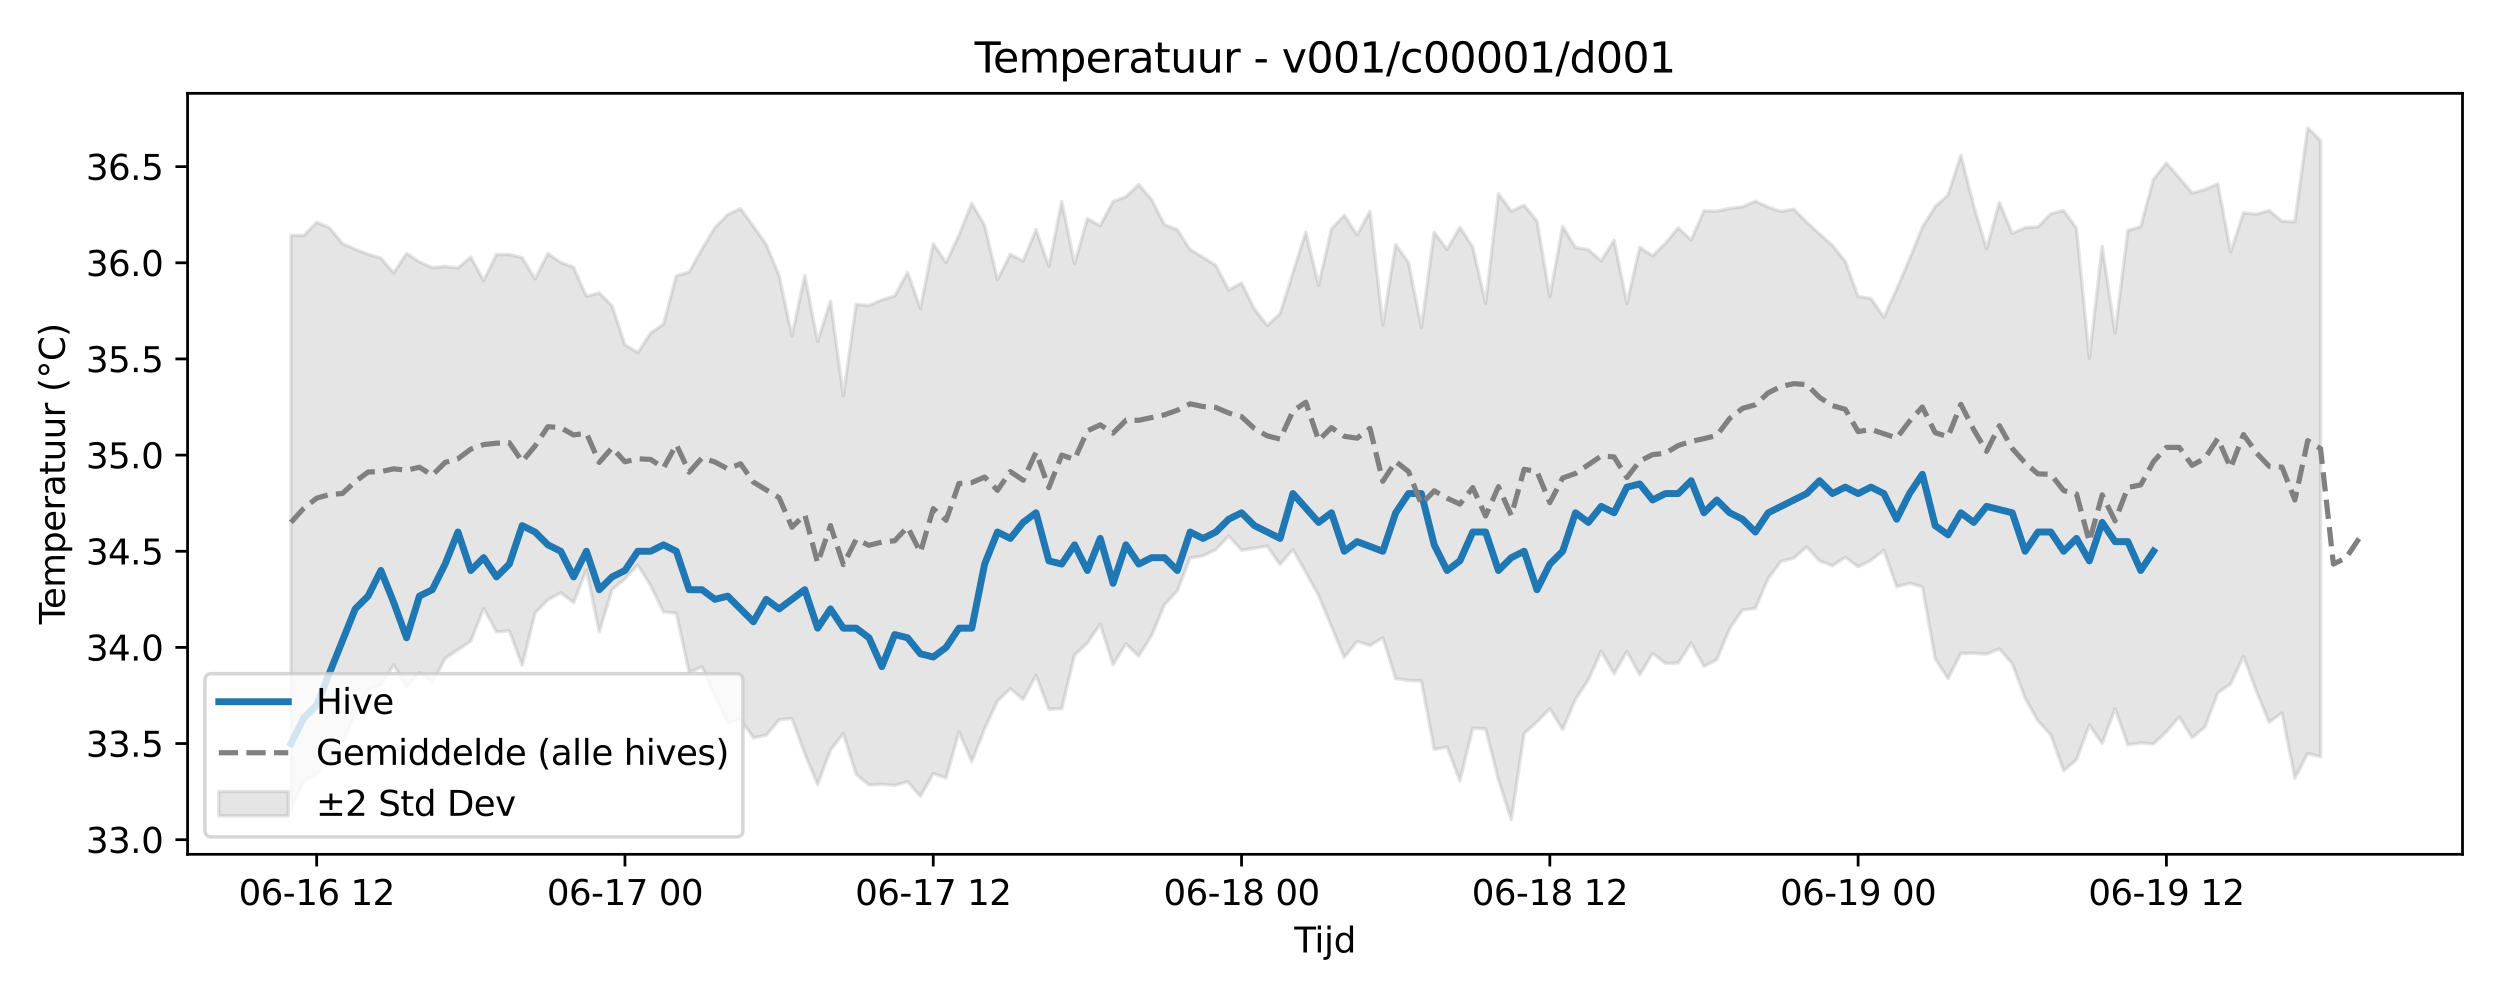 <?xml version="1.0" encoding="utf-8" standalone="no"?>
<!DOCTYPE svg PUBLIC "-//W3C//DTD SVG 1.1//EN"
  "http://www.w3.org/Graphics/SVG/1.1/DTD/svg11.dtd">
<svg xmlns:xlink="http://www.w3.org/1999/xlink" width="720pt" height="288pt" viewBox="0 0 720 288" xmlns="http://www.w3.org/2000/svg" version="1.1">
 <defs>
  <style type="text/css">*{stroke-linejoin: round; stroke-linecap: butt}</style>
 </defs>
 <g id="figure_1">
  <g id="patch_1">
   <path d="M 0 288 
L 720 288 
L 720 0 
L 0 0 
z
" style="fill: #ffffff"/>
  </g>
  <g id="axes_1">
   <g id="patch_2">
    <path d="M 54.02 246.04 
L 709.2 246.04 
L 709.2 26.88 
L 54.02 26.88 
z
" style="fill: #ffffff"/>
   </g>
   <g id="FillBetweenPolyCollection_1">
    <defs>
     <path id="m69d5a08a33" d="M 83.801 -220.253 
L 83.801 -54.843 
L 87.5 -63.089 
L 91.2 -65.127 
L 94.899 -68.749 
L 98.599 -73.818 
L 102.298 -82.367 
L 105.998 -89.333 
L 109.697 -90.703 
L 113.397 -96.529 
L 117.096 -90.115 
L 120.796 -94.305 
L 124.495 -91.35 
L 128.195 -98.365 
L 131.894 -100.912 
L 135.594 -103.341 
L 139.293 -112.745 
L 142.993 -106.037 
L 146.692 -106.287 
L 150.392 -96.397 
L 154.091 -111.436 
L 157.791 -115.258 
L 161.49 -117.287 
L 165.19 -114.432 
L 168.889 -123.848 
L 172.589 -106.006 
L 176.288 -118.181 
L 179.988 -121.309 
L 183.687 -125.265 
L 187.387 -119.325 
L 191.086 -111.795 
L 194.786 -111.37 
L 198.485 -94.351 
L 202.185 -95.966 
L 205.884 -87.49 
L 209.584 -79.737 
L 213.283 -80.916 
L 216.983 -75.494 
L 220.682 -76.255 
L 224.382 -80.694 
L 228.081 -81.055 
L 231.781 -70.922 
L 235.48 -62.058 
L 239.18 -71.967 
L 242.879 -76.741 
L 246.579 -64.975 
L 250.278 -61.909 
L 253.978 -62.12 
L 257.677 -61.809 
L 261.377 -62.88 
L 265.076 -58.668 
L 268.776 -65.203 
L 272.475 -63.936 
L 276.174 -77.23 
L 279.874 -68.615 
L 283.573 -78.129 
L 287.273 -86.121 
L 290.972 -89.64 
L 294.672 -86.583 
L 298.371 -93.529 
L 302.071 -83.742 
L 305.77 -83.892 
L 309.47 -99.334 
L 313.169 -102.824 
L 316.869 -108.249 
L 320.568 -96.534 
L 324.268 -102.583 
L 327.967 -99.045 
L 331.667 -104.962 
L 335.366 -113.825 
L 339.066 -117.857 
L 342.765 -127.292 
L 346.465 -127.912 
L 350.164 -129.705 
L 353.864 -133.658 
L 357.563 -129.52 
L 361.263 -130.113 
L 364.962 -130.709 
L 368.662 -125.39 
L 372.361 -129.743 
L 376.061 -123.183 
L 379.76 -116.496 
L 383.46 -107.577 
L 387.159 -98.669 
L 390.859 -103.289 
L 394.558 -102.078 
L 398.258 -104.349 
L 401.957 -92.536 
L 405.657 -92.048 
L 409.356 -91.903 
L 413.056 -72.164 
L 416.755 -72.888 
L 420.455 -63.114 
L 424.154 -78.278 
L 427.854 -78.11 
L 431.553 -63.406 
L 435.253 -51.922 
L 438.952 -76.773 
L 442.652 -80.057 
L 446.351 -83.907 
L 450.051 -77.866 
L 453.75 -86.6 
L 457.45 -92.224 
L 461.149 -100.453 
L 464.849 -93.974 
L 468.548 -100.346 
L 472.248 -93.653 
L 475.947 -99.821 
L 479.647 -96.951 
L 483.346 -97.033 
L 487.046 -102.853 
L 490.745 -96.085 
L 494.445 -98.029 
L 498.144 -106.973 
L 501.843 -112.327 
L 505.543 -112.809 
L 509.242 -121.373 
L 512.942 -126.325 
L 516.641 -127.264 
L 520.341 -130.488 
L 524.04 -126.456 
L 527.74 -125.023 
L 531.439 -127.515 
L 535.139 -124.79 
L 538.838 -126.591 
L 542.538 -129.516 
L 546.237 -119.009 
L 549.937 -120.001 
L 553.636 -118.995 
L 557.336 -98.272 
L 561.035 -92.583 
L 564.735 -99.815 
L 568.434 -99.847 
L 572.134 -99.625 
L 575.833 -101.098 
L 579.533 -96.895 
L 583.232 -86.945 
L 586.932 -80.381 
L 590.631 -76.359 
L 594.331 -66.052 
L 598.03 -69.187 
L 601.73 -79.197 
L 605.429 -73.851 
L 609.129 -83.912 
L 612.828 -73.507 
L 616.528 -74.005 
L 620.227 -73.757 
L 623.927 -77.234 
L 627.626 -81.506 
L 631.326 -75.542 
L 635.025 -78.627 
L 638.725 -88.416 
L 642.424 -91.018 
L 646.124 -98.974 
L 649.823 -88.923 
L 653.523 -80.019 
L 657.222 -82.668 
L 660.922 -63.879 
L 664.621 -71.014 
L 668.321 -70.012 
L 668.321 -247.545 
L 668.321 -247.545 
L 664.621 -251.158 
L 660.922 -224.14 
L 657.222 -224.274 
L 653.523 -227.384 
L 649.823 -226.326 
L 646.124 -226.705 
L 642.424 -215.462 
L 638.725 -235.048 
L 635.025 -233.392 
L 631.326 -232.415 
L 627.626 -236.789 
L 623.927 -241.061 
L 620.227 -236.415 
L 616.528 -222.717 
L 612.828 -221.632 
L 609.129 -192.107 
L 605.429 -217.069 
L 601.73 -184.823 
L 598.03 -222.261 
L 594.331 -227.374 
L 590.631 -226.429 
L 586.932 -222.67 
L 583.232 -222.436 
L 579.533 -220.793 
L 575.833 -229.689 
L 572.134 -216.393 
L 568.434 -228.654 
L 564.735 -243.279 
L 561.035 -231.863 
L 557.336 -228.515 
L 553.636 -222.561 
L 549.937 -213.38 
L 546.237 -204.702 
L 542.538 -196.656 
L 538.838 -202.042 
L 535.139 -202.613 
L 531.439 -212.722 
L 527.74 -217.325 
L 524.04 -220.638 
L 520.341 -223.991 
L 516.641 -227.742 
L 512.942 -227.099 
L 509.242 -228.359 
L 505.543 -230.066 
L 501.843 -228.438 
L 498.144 -227.99 
L 494.445 -227.176 
L 490.745 -227.274 
L 487.046 -218.923 
L 483.346 -222.369 
L 479.647 -217.968 
L 475.947 -214.308 
L 472.248 -216.783 
L 468.548 -200.595 
L 464.849 -218.835 
L 461.149 -212.884 
L 457.45 -216.102 
L 453.75 -216.716 
L 450.051 -222.812 
L 446.351 -202.574 
L 442.652 -224.313 
L 438.952 -228.915 
L 435.253 -227.174 
L 431.553 -232.261 
L 427.854 -200.678 
L 424.154 -216.862 
L 420.455 -222.532 
L 416.755 -216.186 
L 413.056 -221.13 
L 409.356 -193.655 
L 405.657 -212.322 
L 401.957 -217.636 
L 398.258 -194.439 
L 394.558 -227.171 
L 390.859 -220.333 
L 387.159 -226.009 
L 383.46 -222.112 
L 379.76 -205.86 
L 376.061 -221.142 
L 372.361 -209.439 
L 368.662 -197.705 
L 364.962 -194.232 
L 361.263 -199.047 
L 357.563 -206.498 
L 353.864 -204.469 
L 350.164 -211.587 
L 346.465 -213.908 
L 342.765 -216.11 
L 339.066 -221.853 
L 335.366 -223.247 
L 331.667 -230.528 
L 327.967 -234.863 
L 324.268 -231.325 
L 320.568 -229.99 
L 316.869 -223.022 
L 313.169 -225.018 
L 309.47 -212.069 
L 305.77 -229.972 
L 302.071 -211.354 
L 298.371 -221.918 
L 294.672 -212.82 
L 290.972 -214.73 
L 287.273 -207.437 
L 283.573 -223.076 
L 279.874 -229.426 
L 276.174 -220.283 
L 272.475 -212.391 
L 268.776 -217.805 
L 265.076 -199.198 
L 261.377 -209.579 
L 257.677 -202.738 
L 253.978 -201.636 
L 250.278 -200 
L 246.579 -200.363 
L 242.879 -174.048 
L 239.18 -201.283 
L 235.48 -189.654 
L 231.781 -208.658 
L 228.081 -191.272 
L 224.382 -208.644 
L 220.682 -217.566 
L 216.983 -222.811 
L 213.283 -227.937 
L 209.584 -226.216 
L 205.884 -222.419 
L 202.185 -216.316 
L 198.485 -209.668 
L 194.786 -208.56 
L 191.086 -194.685 
L 187.387 -192.078 
L 183.687 -186.445 
L 179.988 -188.71 
L 176.288 -199.903 
L 172.589 -203.639 
L 168.889 -202.676 
L 165.19 -211.036 
L 161.49 -212.401 
L 157.791 -214.958 
L 154.091 -207.703 
L 150.392 -213.776 
L 146.692 -214.698 
L 142.993 -214.685 
L 139.293 -207.185 
L 135.594 -213.952 
L 131.894 -210.843 
L 128.195 -211.279 
L 124.495 -210.91 
L 120.796 -212.571 
L 117.096 -215.046 
L 113.397 -209.423 
L 109.697 -213.667 
L 105.998 -214.773 
L 102.298 -216.201 
L 98.599 -217.893 
L 94.899 -222.435 
L 91.2 -223.947 
L 87.5 -220.183 
L 83.801 -220.253 
z
" style="stroke: #808080; stroke-opacity: 0.2"/>
    </defs>
    <g clip-path="url(#p6370f92480)">
     <use xlink:href="#m69d5a08a33" x="0" y="288" style="fill: #808080; fill-opacity: 0.2; stroke: #808080; stroke-opacity: 0.2"/>
    </g>
   </g>
   <g id="matplotlib.axis_1">
    <g id="xtick_1">
     <g id="line2d_1">
      <defs>
       <path id="m2cd6e776ed" d="M 0 0 
L 0 3.5 
" style="stroke: #000000; stroke-width: 0.8"/>
      </defs>
      <g>
       <use xlink:href="#m2cd6e776ed" x="91.2" y="246.04" style="stroke: #000000; stroke-width: 0.8"/>
      </g>
     </g>
     <g id="text_1">
      <!-- 06-16 12 -->
      <g transform="translate(68.719 260.638) scale(0.1 -0.1)">
       <defs>
        <path id="DejaVuSans-30" d="M 2034 4250 
Q 1547 4250 1301 3770 
Q 1056 3291 1056 2328 
Q 1056 1369 1301 889 
Q 1547 409 2034 409 
Q 2525 409 2770 889 
Q 3016 1369 3016 2328 
Q 3016 3291 2770 3770 
Q 2525 4250 2034 4250 
z
M 2034 4750 
Q 2819 4750 3233 4129 
Q 3647 3509 3647 2328 
Q 3647 1150 3233 529 
Q 2819 -91 2034 -91 
Q 1250 -91 836 529 
Q 422 1150 422 2328 
Q 422 3509 836 4129 
Q 1250 4750 2034 4750 
z
" transform="scale(0.016)"/>
        <path id="DejaVuSans-36" d="M 2113 2584 
Q 1688 2584 1439 2293 
Q 1191 2003 1191 1497 
Q 1191 994 1439 701 
Q 1688 409 2113 409 
Q 2538 409 2786 701 
Q 3034 994 3034 1497 
Q 3034 2003 2786 2293 
Q 2538 2584 2113 2584 
z
M 3366 4563 
L 3366 3988 
Q 3128 4100 2886 4159 
Q 2644 4219 2406 4219 
Q 1781 4219 1451 3797 
Q 1122 3375 1075 2522 
Q 1259 2794 1537 2939 
Q 1816 3084 2150 3084 
Q 2853 3084 3261 2657 
Q 3669 2231 3669 1497 
Q 3669 778 3244 343 
Q 2819 -91 2113 -91 
Q 1303 -91 875 529 
Q 447 1150 447 2328 
Q 447 3434 972 4092 
Q 1497 4750 2381 4750 
Q 2619 4750 2861 4703 
Q 3103 4656 3366 4563 
z
" transform="scale(0.016)"/>
        <path id="DejaVuSans-2d" d="M 313 2009 
L 1997 2009 
L 1997 1497 
L 313 1497 
L 313 2009 
z
" transform="scale(0.016)"/>
        <path id="DejaVuSans-31" d="M 794 531 
L 1825 531 
L 1825 4091 
L 703 3866 
L 703 4441 
L 1819 4666 
L 2450 4666 
L 2450 531 
L 3481 531 
L 3481 0 
L 794 0 
L 794 531 
z
" transform="scale(0.016)"/>
        <path id="DejaVuSans-20" transform="scale(0.016)"/>
        <path id="DejaVuSans-32" d="M 1228 531 
L 3431 531 
L 3431 0 
L 469 0 
L 469 531 
Q 828 903 1448 1529 
Q 2069 2156 2228 2338 
Q 2531 2678 2651 2914 
Q 2772 3150 2772 3378 
Q 2772 3750 2511 3984 
Q 2250 4219 1831 4219 
Q 1534 4219 1204 4116 
Q 875 4013 500 3803 
L 500 4441 
Q 881 4594 1212 4672 
Q 1544 4750 1819 4750 
Q 2544 4750 2975 4387 
Q 3406 4025 3406 3419 
Q 3406 3131 3298 2873 
Q 3191 2616 2906 2266 
Q 2828 2175 2409 1742 
Q 1991 1309 1228 531 
z
" transform="scale(0.016)"/>
       </defs>
       <use xlink:href="#DejaVuSans-30"/>
       <use xlink:href="#DejaVuSans-36" transform="translate(63.623 0)"/>
       <use xlink:href="#DejaVuSans-2d" transform="translate(127.246 0)"/>
       <use xlink:href="#DejaVuSans-31" transform="translate(163.33 0)"/>
       <use xlink:href="#DejaVuSans-36" transform="translate(226.953 0)"/>
       <use xlink:href="#DejaVuSans-20" transform="translate(290.576 0)"/>
       <use xlink:href="#DejaVuSans-31" transform="translate(322.363 0)"/>
       <use xlink:href="#DejaVuSans-32" transform="translate(385.986 0)"/>
      </g>
     </g>
    </g>
    <g id="xtick_2">
     <g id="line2d_2">
      <g>
       <use xlink:href="#m2cd6e776ed" x="179.988" y="246.04" style="stroke: #000000; stroke-width: 0.8"/>
      </g>
     </g>
     <g id="text_2">
      <!-- 06-17 00 -->
      <g transform="translate(157.507 260.638) scale(0.1 -0.1)">
       <defs>
        <path id="DejaVuSans-37" d="M 525 4666 
L 3525 4666 
L 3525 4397 
L 1831 0 
L 1172 0 
L 2766 4134 
L 525 4134 
L 525 4666 
z
" transform="scale(0.016)"/>
       </defs>
       <use xlink:href="#DejaVuSans-30"/>
       <use xlink:href="#DejaVuSans-36" transform="translate(63.623 0)"/>
       <use xlink:href="#DejaVuSans-2d" transform="translate(127.246 0)"/>
       <use xlink:href="#DejaVuSans-31" transform="translate(163.33 0)"/>
       <use xlink:href="#DejaVuSans-37" transform="translate(226.953 0)"/>
       <use xlink:href="#DejaVuSans-20" transform="translate(290.576 0)"/>
       <use xlink:href="#DejaVuSans-30" transform="translate(322.363 0)"/>
       <use xlink:href="#DejaVuSans-30" transform="translate(385.986 0)"/>
      </g>
     </g>
    </g>
    <g id="xtick_3">
     <g id="line2d_3">
      <g>
       <use xlink:href="#m2cd6e776ed" x="268.776" y="246.04" style="stroke: #000000; stroke-width: 0.8"/>
      </g>
     </g>
     <g id="text_3">
      <!-- 06-17 12 -->
      <g transform="translate(246.295 260.638) scale(0.1 -0.1)">
       <use xlink:href="#DejaVuSans-30"/>
       <use xlink:href="#DejaVuSans-36" transform="translate(63.623 0)"/>
       <use xlink:href="#DejaVuSans-2d" transform="translate(127.246 0)"/>
       <use xlink:href="#DejaVuSans-31" transform="translate(163.33 0)"/>
       <use xlink:href="#DejaVuSans-37" transform="translate(226.953 0)"/>
       <use xlink:href="#DejaVuSans-20" transform="translate(290.576 0)"/>
       <use xlink:href="#DejaVuSans-31" transform="translate(322.363 0)"/>
       <use xlink:href="#DejaVuSans-32" transform="translate(385.986 0)"/>
      </g>
     </g>
    </g>
    <g id="xtick_4">
     <g id="line2d_4">
      <g>
       <use xlink:href="#m2cd6e776ed" x="357.563" y="246.04" style="stroke: #000000; stroke-width: 0.8"/>
      </g>
     </g>
     <g id="text_4">
      <!-- 06-18 00 -->
      <g transform="translate(335.083 260.638) scale(0.1 -0.1)">
       <defs>
        <path id="DejaVuSans-38" d="M 2034 2216 
Q 1584 2216 1326 1975 
Q 1069 1734 1069 1313 
Q 1069 891 1326 650 
Q 1584 409 2034 409 
Q 2484 409 2743 651 
Q 3003 894 3003 1313 
Q 3003 1734 2745 1975 
Q 2488 2216 2034 2216 
z
M 1403 2484 
Q 997 2584 770 2862 
Q 544 3141 544 3541 
Q 544 4100 942 4425 
Q 1341 4750 2034 4750 
Q 2731 4750 3128 4425 
Q 3525 4100 3525 3541 
Q 3525 3141 3298 2862 
Q 3072 2584 2669 2484 
Q 3125 2378 3379 2068 
Q 3634 1759 3634 1313 
Q 3634 634 3220 271 
Q 2806 -91 2034 -91 
Q 1263 -91 848 271 
Q 434 634 434 1313 
Q 434 1759 690 2068 
Q 947 2378 1403 2484 
z
M 1172 3481 
Q 1172 3119 1398 2916 
Q 1625 2713 2034 2713 
Q 2441 2713 2670 2916 
Q 2900 3119 2900 3481 
Q 2900 3844 2670 4047 
Q 2441 4250 2034 4250 
Q 1625 4250 1398 4047 
Q 1172 3844 1172 3481 
z
" transform="scale(0.016)"/>
       </defs>
       <use xlink:href="#DejaVuSans-30"/>
       <use xlink:href="#DejaVuSans-36" transform="translate(63.623 0)"/>
       <use xlink:href="#DejaVuSans-2d" transform="translate(127.246 0)"/>
       <use xlink:href="#DejaVuSans-31" transform="translate(163.33 0)"/>
       <use xlink:href="#DejaVuSans-38" transform="translate(226.953 0)"/>
       <use xlink:href="#DejaVuSans-20" transform="translate(290.576 0)"/>
       <use xlink:href="#DejaVuSans-30" transform="translate(322.363 0)"/>
       <use xlink:href="#DejaVuSans-30" transform="translate(385.986 0)"/>
      </g>
     </g>
    </g>
    <g id="xtick_5">
     <g id="line2d_5">
      <g>
       <use xlink:href="#m2cd6e776ed" x="446.351" y="246.04" style="stroke: #000000; stroke-width: 0.8"/>
      </g>
     </g>
     <g id="text_5">
      <!-- 06-18 12 -->
      <g transform="translate(423.871 260.638) scale(0.1 -0.1)">
       <use xlink:href="#DejaVuSans-30"/>
       <use xlink:href="#DejaVuSans-36" transform="translate(63.623 0)"/>
       <use xlink:href="#DejaVuSans-2d" transform="translate(127.246 0)"/>
       <use xlink:href="#DejaVuSans-31" transform="translate(163.33 0)"/>
       <use xlink:href="#DejaVuSans-38" transform="translate(226.953 0)"/>
       <use xlink:href="#DejaVuSans-20" transform="translate(290.576 0)"/>
       <use xlink:href="#DejaVuSans-31" transform="translate(322.363 0)"/>
       <use xlink:href="#DejaVuSans-32" transform="translate(385.986 0)"/>
      </g>
     </g>
    </g>
    <g id="xtick_6">
     <g id="line2d_6">
      <g>
       <use xlink:href="#m2cd6e776ed" x="535.139" y="246.04" style="stroke: #000000; stroke-width: 0.8"/>
      </g>
     </g>
     <g id="text_6">
      <!-- 06-19 00 -->
      <g transform="translate(512.658 260.638) scale(0.1 -0.1)">
       <defs>
        <path id="DejaVuSans-39" d="M 703 97 
L 703 672 
Q 941 559 1184 500 
Q 1428 441 1663 441 
Q 2288 441 2617 861 
Q 2947 1281 2994 2138 
Q 2813 1869 2534 1725 
Q 2256 1581 1919 1581 
Q 1219 1581 811 2004 
Q 403 2428 403 3163 
Q 403 3881 828 4315 
Q 1253 4750 1959 4750 
Q 2769 4750 3195 4129 
Q 3622 3509 3622 2328 
Q 3622 1225 3098 567 
Q 2575 -91 1691 -91 
Q 1453 -91 1209 -44 
Q 966 3 703 97 
z
M 1959 2075 
Q 2384 2075 2632 2365 
Q 2881 2656 2881 3163 
Q 2881 3666 2632 3958 
Q 2384 4250 1959 4250 
Q 1534 4250 1286 3958 
Q 1038 3666 1038 3163 
Q 1038 2656 1286 2365 
Q 1534 2075 1959 2075 
z
" transform="scale(0.016)"/>
       </defs>
       <use xlink:href="#DejaVuSans-30"/>
       <use xlink:href="#DejaVuSans-36" transform="translate(63.623 0)"/>
       <use xlink:href="#DejaVuSans-2d" transform="translate(127.246 0)"/>
       <use xlink:href="#DejaVuSans-31" transform="translate(163.33 0)"/>
       <use xlink:href="#DejaVuSans-39" transform="translate(226.953 0)"/>
       <use xlink:href="#DejaVuSans-20" transform="translate(290.576 0)"/>
       <use xlink:href="#DejaVuSans-30" transform="translate(322.363 0)"/>
       <use xlink:href="#DejaVuSans-30" transform="translate(385.986 0)"/>
      </g>
     </g>
    </g>
    <g id="xtick_7">
     <g id="line2d_7">
      <g>
       <use xlink:href="#m2cd6e776ed" x="623.927" y="246.04" style="stroke: #000000; stroke-width: 0.8"/>
      </g>
     </g>
     <g id="text_7">
      <!-- 06-19 12 -->
      <g transform="translate(601.446 260.638) scale(0.1 -0.1)">
       <use xlink:href="#DejaVuSans-30"/>
       <use xlink:href="#DejaVuSans-36" transform="translate(63.623 0)"/>
       <use xlink:href="#DejaVuSans-2d" transform="translate(127.246 0)"/>
       <use xlink:href="#DejaVuSans-31" transform="translate(163.33 0)"/>
       <use xlink:href="#DejaVuSans-39" transform="translate(226.953 0)"/>
       <use xlink:href="#DejaVuSans-20" transform="translate(290.576 0)"/>
       <use xlink:href="#DejaVuSans-31" transform="translate(322.363 0)"/>
       <use xlink:href="#DejaVuSans-32" transform="translate(385.986 0)"/>
      </g>
     </g>
    </g>
    <g id="text_8">
     <!-- Tijd -->
     <g transform="translate(372.76 274.317) scale(0.1 -0.1)">
      <defs>
       <path id="DejaVuSans-54" d="M -19 4666 
L 3928 4666 
L 3928 4134 
L 2272 4134 
L 2272 0 
L 1638 0 
L 1638 4134 
L -19 4134 
L -19 4666 
z
" transform="scale(0.016)"/>
       <path id="DejaVuSans-69" d="M 603 3500 
L 1178 3500 
L 1178 0 
L 603 0 
L 603 3500 
z
M 603 4863 
L 1178 4863 
L 1178 4134 
L 603 4134 
L 603 4863 
z
" transform="scale(0.016)"/>
       <path id="DejaVuSans-6a" d="M 603 3500 
L 1178 3500 
L 1178 -63 
Q 1178 -731 923 -1031 
Q 669 -1331 103 -1331 
L -116 -1331 
L -116 -844 
L 38 -844 
Q 366 -844 484 -692 
Q 603 -541 603 -63 
L 603 3500 
z
M 603 4863 
L 1178 4863 
L 1178 4134 
L 603 4134 
L 603 4863 
z
" transform="scale(0.016)"/>
       <path id="DejaVuSans-64" d="M 2906 2969 
L 2906 4863 
L 3481 4863 
L 3481 0 
L 2906 0 
L 2906 525 
Q 2725 213 2448 61 
Q 2172 -91 1784 -91 
Q 1150 -91 751 415 
Q 353 922 353 1747 
Q 353 2572 751 3078 
Q 1150 3584 1784 3584 
Q 2172 3584 2448 3432 
Q 2725 3281 2906 2969 
z
M 947 1747 
Q 947 1113 1208 752 
Q 1469 391 1925 391 
Q 2381 391 2643 752 
Q 2906 1113 2906 1747 
Q 2906 2381 2643 2742 
Q 2381 3103 1925 3103 
Q 1469 3103 1208 2742 
Q 947 2381 947 1747 
z
" transform="scale(0.016)"/>
      </defs>
      <use xlink:href="#DejaVuSans-54"/>
      <use xlink:href="#DejaVuSans-69" transform="translate(57.959 0)"/>
      <use xlink:href="#DejaVuSans-6a" transform="translate(85.742 0)"/>
      <use xlink:href="#DejaVuSans-64" transform="translate(113.525 0)"/>
     </g>
    </g>
   </g>
   <g id="matplotlib.axis_2">
    <g id="ytick_1">
     <g id="line2d_8">
      <defs>
       <path id="m1c6931b82c" d="M 0 0 
L -3.5 0 
" style="stroke: #000000; stroke-width: 0.8"/>
      </defs>
      <g>
       <use xlink:href="#m1c6931b82c" x="54.02" y="241.834" style="stroke: #000000; stroke-width: 0.8"/>
      </g>
     </g>
     <g id="text_9">
      <!-- 33.0 -->
      <g transform="translate(24.754 245.633) scale(0.1 -0.1)">
       <defs>
        <path id="DejaVuSans-33" d="M 2597 2516 
Q 3050 2419 3304 2112 
Q 3559 1806 3559 1356 
Q 3559 666 3084 287 
Q 2609 -91 1734 -91 
Q 1441 -91 1130 -33 
Q 819 25 488 141 
L 488 750 
Q 750 597 1062 519 
Q 1375 441 1716 441 
Q 2309 441 2620 675 
Q 2931 909 2931 1356 
Q 2931 1769 2642 2001 
Q 2353 2234 1838 2234 
L 1294 2234 
L 1294 2753 
L 1863 2753 
Q 2328 2753 2575 2939 
Q 2822 3125 2822 3475 
Q 2822 3834 2567 4026 
Q 2313 4219 1838 4219 
Q 1578 4219 1281 4162 
Q 984 4106 628 3988 
L 628 4550 
Q 988 4650 1302 4700 
Q 1616 4750 1894 4750 
Q 2613 4750 3031 4423 
Q 3450 4097 3450 3541 
Q 3450 3153 3228 2886 
Q 3006 2619 2597 2516 
z
" transform="scale(0.016)"/>
        <path id="DejaVuSans-2e" d="M 684 794 
L 1344 794 
L 1344 0 
L 684 0 
L 684 794 
z
" transform="scale(0.016)"/>
       </defs>
       <use xlink:href="#DejaVuSans-33"/>
       <use xlink:href="#DejaVuSans-33" transform="translate(63.623 0)"/>
       <use xlink:href="#DejaVuSans-2e" transform="translate(127.246 0)"/>
       <use xlink:href="#DejaVuSans-30" transform="translate(159.033 0)"/>
      </g>
     </g>
    </g>
    <g id="ytick_2">
     <g id="line2d_9">
      <g>
       <use xlink:href="#m1c6931b82c" x="54.02" y="214.143" style="stroke: #000000; stroke-width: 0.8"/>
      </g>
     </g>
     <g id="text_10">
      <!-- 33.5 -->
      <g transform="translate(24.754 217.942) scale(0.1 -0.1)">
       <defs>
        <path id="DejaVuSans-35" d="M 691 4666 
L 3169 4666 
L 3169 4134 
L 1269 4134 
L 1269 2991 
Q 1406 3038 1543 3061 
Q 1681 3084 1819 3084 
Q 2600 3084 3056 2656 
Q 3513 2228 3513 1497 
Q 3513 744 3044 326 
Q 2575 -91 1722 -91 
Q 1428 -91 1123 -41 
Q 819 9 494 109 
L 494 744 
Q 775 591 1075 516 
Q 1375 441 1709 441 
Q 2250 441 2565 725 
Q 2881 1009 2881 1497 
Q 2881 1984 2565 2268 
Q 2250 2553 1709 2553 
Q 1456 2553 1204 2497 
Q 953 2441 691 2322 
L 691 4666 
z
" transform="scale(0.016)"/>
       </defs>
       <use xlink:href="#DejaVuSans-33"/>
       <use xlink:href="#DejaVuSans-33" transform="translate(63.623 0)"/>
       <use xlink:href="#DejaVuSans-2e" transform="translate(127.246 0)"/>
       <use xlink:href="#DejaVuSans-35" transform="translate(159.033 0)"/>
      </g>
     </g>
    </g>
    <g id="ytick_3">
     <g id="line2d_10">
      <g>
       <use xlink:href="#m1c6931b82c" x="54.02" y="186.451" style="stroke: #000000; stroke-width: 0.8"/>
      </g>
     </g>
     <g id="text_11">
      <!-- 34.0 -->
      <g transform="translate(24.754 190.25) scale(0.1 -0.1)">
       <defs>
        <path id="DejaVuSans-34" d="M 2419 4116 
L 825 1625 
L 2419 1625 
L 2419 4116 
z
M 2253 4666 
L 3047 4666 
L 3047 1625 
L 3713 1625 
L 3713 1100 
L 3047 1100 
L 3047 0 
L 2419 0 
L 2419 1100 
L 313 1100 
L 313 1709 
L 2253 4666 
z
" transform="scale(0.016)"/>
       </defs>
       <use xlink:href="#DejaVuSans-33"/>
       <use xlink:href="#DejaVuSans-34" transform="translate(63.623 0)"/>
       <use xlink:href="#DejaVuSans-2e" transform="translate(127.246 0)"/>
       <use xlink:href="#DejaVuSans-30" transform="translate(159.033 0)"/>
      </g>
     </g>
    </g>
    <g id="ytick_4">
     <g id="line2d_11">
      <g>
       <use xlink:href="#m1c6931b82c" x="54.02" y="158.759" style="stroke: #000000; stroke-width: 0.8"/>
      </g>
     </g>
     <g id="text_12">
      <!-- 34.5 -->
      <g transform="translate(24.754 162.559) scale(0.1 -0.1)">
       <use xlink:href="#DejaVuSans-33"/>
       <use xlink:href="#DejaVuSans-34" transform="translate(63.623 0)"/>
       <use xlink:href="#DejaVuSans-2e" transform="translate(127.246 0)"/>
       <use xlink:href="#DejaVuSans-35" transform="translate(159.033 0)"/>
      </g>
     </g>
    </g>
    <g id="ytick_5">
     <g id="line2d_12">
      <g>
       <use xlink:href="#m1c6931b82c" x="54.02" y="131.068" style="stroke: #000000; stroke-width: 0.8"/>
      </g>
     </g>
     <g id="text_13">
      <!-- 35.0 -->
      <g transform="translate(24.754 134.867) scale(0.1 -0.1)">
       <use xlink:href="#DejaVuSans-33"/>
       <use xlink:href="#DejaVuSans-35" transform="translate(63.623 0)"/>
       <use xlink:href="#DejaVuSans-2e" transform="translate(127.246 0)"/>
       <use xlink:href="#DejaVuSans-30" transform="translate(159.033 0)"/>
      </g>
     </g>
    </g>
    <g id="ytick_6">
     <g id="line2d_13">
      <g>
       <use xlink:href="#m1c6931b82c" x="54.02" y="103.376" style="stroke: #000000; stroke-width: 0.8"/>
      </g>
     </g>
     <g id="text_14">
      <!-- 35.5 -->
      <g transform="translate(24.754 107.175) scale(0.1 -0.1)">
       <use xlink:href="#DejaVuSans-33"/>
       <use xlink:href="#DejaVuSans-35" transform="translate(63.623 0)"/>
       <use xlink:href="#DejaVuSans-2e" transform="translate(127.246 0)"/>
       <use xlink:href="#DejaVuSans-35" transform="translate(159.033 0)"/>
      </g>
     </g>
    </g>
    <g id="ytick_7">
     <g id="line2d_14">
      <g>
       <use xlink:href="#m1c6931b82c" x="54.02" y="75.685" style="stroke: #000000; stroke-width: 0.8"/>
      </g>
     </g>
     <g id="text_15">
      <!-- 36.0 -->
      <g transform="translate(24.754 79.484) scale(0.1 -0.1)">
       <use xlink:href="#DejaVuSans-33"/>
       <use xlink:href="#DejaVuSans-36" transform="translate(63.623 0)"/>
       <use xlink:href="#DejaVuSans-2e" transform="translate(127.246 0)"/>
       <use xlink:href="#DejaVuSans-30" transform="translate(159.033 0)"/>
      </g>
     </g>
    </g>
    <g id="ytick_8">
     <g id="line2d_15">
      <g>
       <use xlink:href="#m1c6931b82c" x="54.02" y="47.993" style="stroke: #000000; stroke-width: 0.8"/>
      </g>
     </g>
     <g id="text_16">
      <!-- 36.5 -->
      <g transform="translate(24.754 51.792) scale(0.1 -0.1)">
       <use xlink:href="#DejaVuSans-33"/>
       <use xlink:href="#DejaVuSans-36" transform="translate(63.623 0)"/>
       <use xlink:href="#DejaVuSans-2e" transform="translate(127.246 0)"/>
       <use xlink:href="#DejaVuSans-35" transform="translate(159.033 0)"/>
      </g>
     </g>
    </g>
    <g id="text_17">
     <!-- Temperatuur (°C) -->
     <g transform="translate(18.675 179.816) rotate(-90) scale(0.1 -0.1)">
      <defs>
       <path id="DejaVuSans-65" d="M 3597 1894 
L 3597 1613 
L 953 1613 
Q 991 1019 1311 708 
Q 1631 397 2203 397 
Q 2534 397 2845 478 
Q 3156 559 3463 722 
L 3463 178 
Q 3153 47 2828 -22 
Q 2503 -91 2169 -91 
Q 1331 -91 842 396 
Q 353 884 353 1716 
Q 353 2575 817 3079 
Q 1281 3584 2069 3584 
Q 2775 3584 3186 3129 
Q 3597 2675 3597 1894 
z
M 3022 2063 
Q 3016 2534 2758 2815 
Q 2500 3097 2075 3097 
Q 1594 3097 1305 2825 
Q 1016 2553 972 2059 
L 3022 2063 
z
" transform="scale(0.016)"/>
       <path id="DejaVuSans-6d" d="M 3328 2828 
Q 3544 3216 3844 3400 
Q 4144 3584 4550 3584 
Q 5097 3584 5394 3201 
Q 5691 2819 5691 2113 
L 5691 0 
L 5113 0 
L 5113 2094 
Q 5113 2597 4934 2840 
Q 4756 3084 4391 3084 
Q 3944 3084 3684 2787 
Q 3425 2491 3425 1978 
L 3425 0 
L 2847 0 
L 2847 2094 
Q 2847 2600 2669 2842 
Q 2491 3084 2119 3084 
Q 1678 3084 1418 2786 
Q 1159 2488 1159 1978 
L 1159 0 
L 581 0 
L 581 3500 
L 1159 3500 
L 1159 2956 
Q 1356 3278 1631 3431 
Q 1906 3584 2284 3584 
Q 2666 3584 2933 3390 
Q 3200 3197 3328 2828 
z
" transform="scale(0.016)"/>
       <path id="DejaVuSans-70" d="M 1159 525 
L 1159 -1331 
L 581 -1331 
L 581 3500 
L 1159 3500 
L 1159 2969 
Q 1341 3281 1617 3432 
Q 1894 3584 2278 3584 
Q 2916 3584 3314 3078 
Q 3713 2572 3713 1747 
Q 3713 922 3314 415 
Q 2916 -91 2278 -91 
Q 1894 -91 1617 61 
Q 1341 213 1159 525 
z
M 3116 1747 
Q 3116 2381 2855 2742 
Q 2594 3103 2138 3103 
Q 1681 3103 1420 2742 
Q 1159 2381 1159 1747 
Q 1159 1113 1420 752 
Q 1681 391 2138 391 
Q 2594 391 2855 752 
Q 3116 1113 3116 1747 
z
" transform="scale(0.016)"/>
       <path id="DejaVuSans-72" d="M 2631 2963 
Q 2534 3019 2420 3045 
Q 2306 3072 2169 3072 
Q 1681 3072 1420 2755 
Q 1159 2438 1159 1844 
L 1159 0 
L 581 0 
L 581 3500 
L 1159 3500 
L 1159 2956 
Q 1341 3275 1631 3429 
Q 1922 3584 2338 3584 
Q 2397 3584 2469 3576 
Q 2541 3569 2628 3553 
L 2631 2963 
z
" transform="scale(0.016)"/>
       <path id="DejaVuSans-61" d="M 2194 1759 
Q 1497 1759 1228 1600 
Q 959 1441 959 1056 
Q 959 750 1161 570 
Q 1363 391 1709 391 
Q 2188 391 2477 730 
Q 2766 1069 2766 1631 
L 2766 1759 
L 2194 1759 
z
M 3341 1997 
L 3341 0 
L 2766 0 
L 2766 531 
Q 2569 213 2275 61 
Q 1981 -91 1556 -91 
Q 1019 -91 701 211 
Q 384 513 384 1019 
Q 384 1609 779 1909 
Q 1175 2209 1959 2209 
L 2766 2209 
L 2766 2266 
Q 2766 2663 2505 2880 
Q 2244 3097 1772 3097 
Q 1472 3097 1187 3025 
Q 903 2953 641 2809 
L 641 3341 
Q 956 3463 1253 3523 
Q 1550 3584 1831 3584 
Q 2591 3584 2966 3190 
Q 3341 2797 3341 1997 
z
" transform="scale(0.016)"/>
       <path id="DejaVuSans-74" d="M 1172 4494 
L 1172 3500 
L 2356 3500 
L 2356 3053 
L 1172 3053 
L 1172 1153 
Q 1172 725 1289 603 
Q 1406 481 1766 481 
L 2356 481 
L 2356 0 
L 1766 0 
Q 1100 0 847 248 
Q 594 497 594 1153 
L 594 3053 
L 172 3053 
L 172 3500 
L 594 3500 
L 594 4494 
L 1172 4494 
z
" transform="scale(0.016)"/>
       <path id="DejaVuSans-75" d="M 544 1381 
L 544 3500 
L 1119 3500 
L 1119 1403 
Q 1119 906 1312 657 
Q 1506 409 1894 409 
Q 2359 409 2629 706 
Q 2900 1003 2900 1516 
L 2900 3500 
L 3475 3500 
L 3475 0 
L 2900 0 
L 2900 538 
Q 2691 219 2414 64 
Q 2138 -91 1772 -91 
Q 1169 -91 856 284 
Q 544 659 544 1381 
z
M 1991 3584 
L 1991 3584 
z
" transform="scale(0.016)"/>
       <path id="DejaVuSans-28" d="M 1984 4856 
Q 1566 4138 1362 3434 
Q 1159 2731 1159 2009 
Q 1159 1288 1364 580 
Q 1569 -128 1984 -844 
L 1484 -844 
Q 1016 -109 783 600 
Q 550 1309 550 2009 
Q 550 2706 781 3412 
Q 1013 4119 1484 4856 
L 1984 4856 
z
" transform="scale(0.016)"/>
       <path id="DejaVuSans-b0" d="M 1600 4347 
Q 1350 4347 1178 4173 
Q 1006 4000 1006 3750 
Q 1006 3503 1178 3333 
Q 1350 3163 1600 3163 
Q 1850 3163 2022 3333 
Q 2194 3503 2194 3750 
Q 2194 3997 2020 4172 
Q 1847 4347 1600 4347 
z
M 1600 4750 
Q 1800 4750 1984 4673 
Q 2169 4597 2303 4453 
Q 2447 4313 2519 4134 
Q 2591 3956 2591 3750 
Q 2591 3338 2302 3052 
Q 2013 2766 1594 2766 
Q 1172 2766 890 3047 
Q 609 3328 609 3750 
Q 609 4169 896 4459 
Q 1184 4750 1600 4750 
z
" transform="scale(0.016)"/>
       <path id="DejaVuSans-43" d="M 4122 4306 
L 4122 3641 
Q 3803 3938 3442 4084 
Q 3081 4231 2675 4231 
Q 1875 4231 1450 3742 
Q 1025 3253 1025 2328 
Q 1025 1406 1450 917 
Q 1875 428 2675 428 
Q 3081 428 3442 575 
Q 3803 722 4122 1019 
L 4122 359 
Q 3791 134 3420 21 
Q 3050 -91 2638 -91 
Q 1578 -91 968 557 
Q 359 1206 359 2328 
Q 359 3453 968 4101 
Q 1578 4750 2638 4750 
Q 3056 4750 3426 4639 
Q 3797 4528 4122 4306 
z
" transform="scale(0.016)"/>
       <path id="DejaVuSans-29" d="M 513 4856 
L 1013 4856 
Q 1481 4119 1714 3412 
Q 1947 2706 1947 2009 
Q 1947 1309 1714 600 
Q 1481 -109 1013 -844 
L 513 -844 
Q 928 -128 1133 580 
Q 1338 1288 1338 2009 
Q 1338 2731 1133 3434 
Q 928 4138 513 4856 
z
" transform="scale(0.016)"/>
      </defs>
      <use xlink:href="#DejaVuSans-54"/>
      <use xlink:href="#DejaVuSans-65" transform="translate(44.084 0)"/>
      <use xlink:href="#DejaVuSans-6d" transform="translate(105.607 0)"/>
      <use xlink:href="#DejaVuSans-70" transform="translate(203.02 0)"/>
      <use xlink:href="#DejaVuSans-65" transform="translate(266.496 0)"/>
      <use xlink:href="#DejaVuSans-72" transform="translate(328.02 0)"/>
      <use xlink:href="#DejaVuSans-61" transform="translate(369.133 0)"/>
      <use xlink:href="#DejaVuSans-74" transform="translate(430.412 0)"/>
      <use xlink:href="#DejaVuSans-75" transform="translate(469.621 0)"/>
      <use xlink:href="#DejaVuSans-75" transform="translate(533 0)"/>
      <use xlink:href="#DejaVuSans-72" transform="translate(596.379 0)"/>
      <use xlink:href="#DejaVuSans-20" transform="translate(637.492 0)"/>
      <use xlink:href="#DejaVuSans-28" transform="translate(669.279 0)"/>
      <use xlink:href="#DejaVuSans-b0" transform="translate(708.293 0)"/>
      <use xlink:href="#DejaVuSans-43" transform="translate(758.293 0)"/>
      <use xlink:href="#DejaVuSans-29" transform="translate(828.117 0)"/>
     </g>
    </g>
   </g>
   <g id="line2d_16">
    <path d="M 83.801 214.143 
L 87.5 206.758 
L 91.2 203.066 
L 102.298 175.374 
L 105.998 171.682 
L 109.697 164.298 
L 113.397 173.528 
L 117.096 183.682 
L 120.796 171.682 
L 124.495 169.836 
L 128.195 162.452 
L 131.894 153.221 
L 135.594 164.298 
L 139.293 160.605 
L 142.993 166.144 
L 146.692 162.452 
L 150.392 151.375 
L 154.091 153.221 
L 157.791 156.913 
L 161.49 158.759 
L 165.19 166.144 
L 168.889 158.759 
L 172.589 169.836 
L 176.288 166.144 
L 179.988 164.298 
L 183.687 158.759 
L 187.387 158.759 
L 191.086 156.913 
L 194.786 158.759 
L 198.485 169.836 
L 202.185 169.836 
L 205.884 172.605 
L 209.584 171.682 
L 216.983 179.067 
L 220.682 172.605 
L 224.382 175.374 
L 231.781 169.836 
L 235.48 180.913 
L 239.18 175.374 
L 242.879 180.913 
L 246.579 180.913 
L 250.278 183.682 
L 253.978 191.989 
L 257.677 182.759 
L 261.377 183.682 
L 265.076 188.297 
L 268.776 189.22 
L 272.475 186.451 
L 276.174 180.913 
L 279.874 180.913 
L 283.573 162.452 
L 287.273 153.221 
L 290.972 155.067 
L 294.672 150.452 
L 298.371 147.683 
L 302.071 161.529 
L 305.77 162.452 
L 309.47 156.913 
L 313.169 164.298 
L 316.869 155.067 
L 320.568 167.99 
L 324.268 156.913 
L 327.967 162.452 
L 331.667 160.605 
L 335.366 160.605 
L 339.066 164.298 
L 342.765 153.221 
L 346.465 155.067 
L 350.164 153.221 
L 353.864 149.529 
L 357.563 147.683 
L 361.263 151.375 
L 368.662 155.067 
L 372.361 142.144 
L 379.76 150.452 
L 383.46 147.683 
L 387.159 158.759 
L 390.859 155.99 
L 398.258 158.759 
L 401.957 147.683 
L 405.657 142.144 
L 409.356 142.144 
L 413.056 156.913 
L 416.755 164.298 
L 420.455 161.529 
L 424.154 153.221 
L 427.854 153.221 
L 431.553 164.298 
L 435.253 160.605 
L 438.952 158.759 
L 442.652 169.836 
L 446.351 162.452 
L 450.051 158.759 
L 453.75 147.683 
L 457.45 150.452 
L 461.149 145.837 
L 464.849 147.683 
L 468.548 140.298 
L 472.248 139.375 
L 475.947 143.991 
L 479.647 142.144 
L 483.346 142.144 
L 487.046 138.452 
L 490.745 147.683 
L 494.445 143.991 
L 498.144 147.683 
L 501.843 149.529 
L 505.543 153.221 
L 509.242 147.683 
L 520.341 142.144 
L 524.04 138.452 
L 527.74 142.144 
L 531.439 140.298 
L 535.139 142.144 
L 538.838 140.298 
L 542.538 142.144 
L 546.237 149.529 
L 549.937 142.144 
L 553.636 136.606 
L 557.336 151.375 
L 561.035 154.032 
L 564.735 147.683 
L 568.434 150.452 
L 572.134 145.837 
L 579.533 147.683 
L 583.232 158.759 
L 586.932 153.221 
L 590.631 153.221 
L 594.331 158.759 
L 598.03 155.067 
L 601.73 161.529 
L 605.429 150.452 
L 609.129 155.99 
L 612.828 155.99 
L 616.528 164.298 
L 620.227 158.759 
L 620.227 158.759 
" clip-path="url(#p6370f92480)" style="fill: none; stroke: #1f77b4; stroke-width: 2; stroke-linecap: square"/>
   </g>
   <g id="line2d_17">
    <path d="M 83.801 150.452 
L 87.5 146.364 
L 91.2 143.463 
L 94.899 142.408 
L 98.599 142.144 
L 102.298 138.716 
L 105.998 135.947 
L 109.697 135.815 
L 113.397 135.024 
L 117.096 135.419 
L 120.796 134.562 
L 124.495 136.87 
L 128.195 133.178 
L 131.894 132.123 
L 135.594 129.354 
L 139.293 128.035 
L 142.993 127.639 
L 146.692 127.507 
L 150.392 132.914 
L 154.091 128.43 
L 157.791 122.892 
L 161.49 123.156 
L 165.19 125.266 
L 168.889 124.738 
L 172.589 133.178 
L 176.288 128.958 
L 179.988 132.991 
L 183.687 132.145 
L 187.387 132.299 
L 191.086 134.76 
L 194.786 128.035 
L 198.485 135.991 
L 202.185 131.859 
L 205.884 133.046 
L 209.584 135.024 
L 213.283 133.573 
L 216.983 138.848 
L 224.382 143.331 
L 228.081 151.836 
L 231.781 148.21 
L 235.48 162.144 
L 239.18 151.375 
L 242.879 162.605 
L 246.579 155.331 
L 250.278 157.045 
L 253.978 156.122 
L 257.677 155.726 
L 261.377 151.771 
L 265.076 159.067 
L 268.776 146.496 
L 272.475 149.837 
L 276.174 139.243 
L 279.874 138.98 
L 283.573 137.397 
L 287.273 141.221 
L 290.972 135.815 
L 294.672 138.298 
L 298.371 130.277 
L 302.071 140.452 
L 305.77 131.068 
L 309.47 132.299 
L 313.169 124.079 
L 316.869 122.365 
L 320.568 124.738 
L 324.268 121.046 
L 327.967 121.046 
L 335.366 119.464 
L 339.066 118.145 
L 342.765 116.299 
L 346.465 117.09 
L 350.164 117.354 
L 353.864 118.936 
L 357.563 119.991 
L 361.263 123.42 
L 364.962 125.529 
L 368.662 126.453 
L 372.361 118.409 
L 376.061 115.837 
L 379.76 126.822 
L 383.46 123.156 
L 387.159 125.661 
L 390.859 126.189 
L 394.558 123.376 
L 398.258 138.606 
L 401.957 132.914 
L 405.657 135.815 
L 409.356 145.221 
L 413.056 141.353 
L 416.755 143.463 
L 420.455 145.177 
L 424.154 140.43 
L 427.854 148.606 
L 431.553 140.166 
L 435.253 148.452 
L 438.952 135.156 
L 442.652 135.815 
L 446.351 144.76 
L 450.051 137.661 
L 453.75 136.342 
L 461.149 131.332 
L 464.849 131.595 
L 468.548 137.529 
L 472.248 132.782 
L 475.947 130.936 
L 479.647 130.54 
L 483.346 128.299 
L 487.046 127.112 
L 490.745 126.321 
L 494.445 125.398 
L 498.144 120.519 
L 501.843 117.618 
L 505.543 116.563 
L 509.242 113.134 
L 512.942 111.288 
L 516.641 110.497 
L 520.341 110.761 
L 524.04 114.453 
L 527.74 116.826 
L 531.439 117.881 
L 535.139 124.299 
L 538.838 123.683 
L 546.237 126.145 
L 549.937 121.31 
L 553.636 117.222 
L 557.336 124.606 
L 561.035 125.777 
L 564.735 116.453 
L 568.434 123.749 
L 572.134 129.991 
L 575.833 122.606 
L 579.533 129.156 
L 583.232 133.309 
L 586.932 136.474 
L 590.631 136.606 
L 594.331 141.287 
L 598.03 142.276 
L 601.73 155.99 
L 605.429 142.54 
L 609.129 149.99 
L 612.828 140.43 
L 616.528 139.639 
L 620.227 132.914 
L 623.927 128.852 
L 627.626 128.852 
L 631.326 134.022 
L 635.025 131.991 
L 638.725 126.268 
L 642.424 134.76 
L 646.124 125.16 
L 649.823 130.375 
L 653.523 134.298 
L 657.222 134.529 
L 660.922 143.991 
L 664.621 126.914 
L 668.321 129.222 
L 672.02 162.452 
L 675.72 160.605 
L 679.419 155.067 
L 679.419 155.067 
" clip-path="url(#p6370f92480)" style="fill: none; stroke-dasharray: 5.55,2.4; stroke-dashoffset: 0; stroke: #808080; stroke-width: 1.5"/>
   </g>
   <g id="patch_3">
    <path d="M 54.02 246.04 
L 54.02 26.88 
" style="fill: none; stroke: #000000; stroke-width: 0.8; stroke-linejoin: miter; stroke-linecap: square"/>
   </g>
   <g id="patch_4">
    <path d="M 709.2 246.04 
L 709.2 26.88 
" style="fill: none; stroke: #000000; stroke-width: 0.8; stroke-linejoin: miter; stroke-linecap: square"/>
   </g>
   <g id="patch_5">
    <path d="M 54.02 246.04 
L 709.2 246.04 
" style="fill: none; stroke: #000000; stroke-width: 0.8; stroke-linejoin: miter; stroke-linecap: square"/>
   </g>
   <g id="patch_6">
    <path d="M 54.02 26.88 
L 709.2 26.88 
" style="fill: none; stroke: #000000; stroke-width: 0.8; stroke-linejoin: miter; stroke-linecap: square"/>
   </g>
   <g id="text_18">
    <!-- Temperatuur - v001/c00001/d001 -->
    <g transform="translate(280.688 20.88) scale(0.12 -0.12)">
     <defs>
      <path id="DejaVuSans-76" d="M 191 3500 
L 800 3500 
L 1894 563 
L 2988 3500 
L 3597 3500 
L 2284 0 
L 1503 0 
L 191 3500 
z
" transform="scale(0.016)"/>
      <path id="DejaVuSans-2f" d="M 1625 4666 
L 2156 4666 
L 531 -594 
L 0 -594 
L 1625 4666 
z
" transform="scale(0.016)"/>
      <path id="DejaVuSans-63" d="M 3122 3366 
L 3122 2828 
Q 2878 2963 2633 3030 
Q 2388 3097 2138 3097 
Q 1578 3097 1268 2742 
Q 959 2388 959 1747 
Q 959 1106 1268 751 
Q 1578 397 2138 397 
Q 2388 397 2633 464 
Q 2878 531 3122 666 
L 3122 134 
Q 2881 22 2623 -34 
Q 2366 -91 2075 -91 
Q 1284 -91 818 406 
Q 353 903 353 1747 
Q 353 2603 823 3093 
Q 1294 3584 2113 3584 
Q 2378 3584 2631 3529 
Q 2884 3475 3122 3366 
z
" transform="scale(0.016)"/>
     </defs>
     <use xlink:href="#DejaVuSans-54"/>
     <use xlink:href="#DejaVuSans-65" transform="translate(44.084 0)"/>
     <use xlink:href="#DejaVuSans-6d" transform="translate(105.607 0)"/>
     <use xlink:href="#DejaVuSans-70" transform="translate(203.02 0)"/>
     <use xlink:href="#DejaVuSans-65" transform="translate(266.496 0)"/>
     <use xlink:href="#DejaVuSans-72" transform="translate(328.02 0)"/>
     <use xlink:href="#DejaVuSans-61" transform="translate(369.133 0)"/>
     <use xlink:href="#DejaVuSans-74" transform="translate(430.412 0)"/>
     <use xlink:href="#DejaVuSans-75" transform="translate(469.621 0)"/>
     <use xlink:href="#DejaVuSans-75" transform="translate(533 0)"/>
     <use xlink:href="#DejaVuSans-72" transform="translate(596.379 0)"/>
     <use xlink:href="#DejaVuSans-20" transform="translate(637.492 0)"/>
     <use xlink:href="#DejaVuSans-2d" transform="translate(669.279 0)"/>
     <use xlink:href="#DejaVuSans-20" transform="translate(705.363 0)"/>
     <use xlink:href="#DejaVuSans-76" transform="translate(737.15 0)"/>
     <use xlink:href="#DejaVuSans-30" transform="translate(796.33 0)"/>
     <use xlink:href="#DejaVuSans-30" transform="translate(859.953 0)"/>
     <use xlink:href="#DejaVuSans-31" transform="translate(923.576 0)"/>
     <use xlink:href="#DejaVuSans-2f" transform="translate(987.199 0)"/>
     <use xlink:href="#DejaVuSans-63" transform="translate(1020.891 0)"/>
     <use xlink:href="#DejaVuSans-30" transform="translate(1075.871 0)"/>
     <use xlink:href="#DejaVuSans-30" transform="translate(1139.494 0)"/>
     <use xlink:href="#DejaVuSans-30" transform="translate(1203.117 0)"/>
     <use xlink:href="#DejaVuSans-30" transform="translate(1266.74 0)"/>
     <use xlink:href="#DejaVuSans-31" transform="translate(1330.363 0)"/>
     <use xlink:href="#DejaVuSans-2f" transform="translate(1393.986 0)"/>
     <use xlink:href="#DejaVuSans-64" transform="translate(1427.678 0)"/>
     <use xlink:href="#DejaVuSans-30" transform="translate(1491.154 0)"/>
     <use xlink:href="#DejaVuSans-30" transform="translate(1554.777 0)"/>
     <use xlink:href="#DejaVuSans-31" transform="translate(1618.4 0)"/>
    </g>
   </g>
   <g id="legend_1">
    <g id="patch_7">
     <path d="M 61.02 241.04 
L 211.964 241.04 
Q 213.964 241.04 213.964 239.04 
L 213.964 196.006 
Q 213.964 194.006 211.964 194.006 
L 61.02 194.006 
Q 59.02 194.006 59.02 196.006 
L 59.02 239.04 
Q 59.02 241.04 61.02 241.04 
z
" style="fill: #ffffff; opacity: 0.8; stroke: #cccccc; stroke-linejoin: miter"/>
    </g>
    <g id="line2d_18">
     <path d="M 63.02 202.104 
L 73.02 202.104 
L 83.02 202.104 
" style="fill: none; stroke: #1f77b4; stroke-width: 2; stroke-linecap: square"/>
    </g>
    <g id="text_19">
     <!-- Hive -->
     <g transform="translate(91.02 205.604) scale(0.1 -0.1)">
      <defs>
       <path id="DejaVuSans-48" d="M 628 4666 
L 1259 4666 
L 1259 2753 
L 3553 2753 
L 3553 4666 
L 4184 4666 
L 4184 0 
L 3553 0 
L 3553 2222 
L 1259 2222 
L 1259 0 
L 628 0 
L 628 4666 
z
" transform="scale(0.016)"/>
      </defs>
      <use xlink:href="#DejaVuSans-48"/>
      <use xlink:href="#DejaVuSans-69" transform="translate(75.195 0)"/>
      <use xlink:href="#DejaVuSans-76" transform="translate(102.979 0)"/>
      <use xlink:href="#DejaVuSans-65" transform="translate(162.158 0)"/>
     </g>
    </g>
    <g id="line2d_19">
     <path d="M 63.02 216.782 
L 73.02 216.782 
L 83.02 216.782 
" style="fill: none; stroke-dasharray: 5.55,2.4; stroke-dashoffset: 0; stroke: #808080; stroke-width: 1.5"/>
    </g>
    <g id="text_20">
     <!-- Gemiddelde (alle hives) -->
     <g transform="translate(91.02 220.282) scale(0.1 -0.1)">
      <defs>
       <path id="DejaVuSans-47" d="M 3809 666 
L 3809 1919 
L 2778 1919 
L 2778 2438 
L 4434 2438 
L 4434 434 
Q 4069 175 3628 42 
Q 3188 -91 2688 -91 
Q 1594 -91 976 548 
Q 359 1188 359 2328 
Q 359 3472 976 4111 
Q 1594 4750 2688 4750 
Q 3144 4750 3555 4637 
Q 3966 4525 4313 4306 
L 4313 3634 
Q 3963 3931 3569 4081 
Q 3175 4231 2741 4231 
Q 1884 4231 1454 3753 
Q 1025 3275 1025 2328 
Q 1025 1384 1454 906 
Q 1884 428 2741 428 
Q 3075 428 3337 486 
Q 3600 544 3809 666 
z
" transform="scale(0.016)"/>
       <path id="DejaVuSans-6c" d="M 603 4863 
L 1178 4863 
L 1178 0 
L 603 0 
L 603 4863 
z
" transform="scale(0.016)"/>
       <path id="DejaVuSans-68" d="M 3513 2113 
L 3513 0 
L 2938 0 
L 2938 2094 
Q 2938 2591 2744 2837 
Q 2550 3084 2163 3084 
Q 1697 3084 1428 2787 
Q 1159 2491 1159 1978 
L 1159 0 
L 581 0 
L 581 4863 
L 1159 4863 
L 1159 2956 
Q 1366 3272 1645 3428 
Q 1925 3584 2291 3584 
Q 2894 3584 3203 3211 
Q 3513 2838 3513 2113 
z
" transform="scale(0.016)"/>
       <path id="DejaVuSans-73" d="M 2834 3397 
L 2834 2853 
Q 2591 2978 2328 3040 
Q 2066 3103 1784 3103 
Q 1356 3103 1142 2972 
Q 928 2841 928 2578 
Q 928 2378 1081 2264 
Q 1234 2150 1697 2047 
L 1894 2003 
Q 2506 1872 2764 1633 
Q 3022 1394 3022 966 
Q 3022 478 2636 193 
Q 2250 -91 1575 -91 
Q 1294 -91 989 -36 
Q 684 19 347 128 
L 347 722 
Q 666 556 975 473 
Q 1284 391 1588 391 
Q 1994 391 2212 530 
Q 2431 669 2431 922 
Q 2431 1156 2273 1281 
Q 2116 1406 1581 1522 
L 1381 1569 
Q 847 1681 609 1914 
Q 372 2147 372 2553 
Q 372 3047 722 3315 
Q 1072 3584 1716 3584 
Q 2034 3584 2315 3537 
Q 2597 3491 2834 3397 
z
" transform="scale(0.016)"/>
      </defs>
      <use xlink:href="#DejaVuSans-47"/>
      <use xlink:href="#DejaVuSans-65" transform="translate(77.49 0)"/>
      <use xlink:href="#DejaVuSans-6d" transform="translate(139.014 0)"/>
      <use xlink:href="#DejaVuSans-69" transform="translate(236.426 0)"/>
      <use xlink:href="#DejaVuSans-64" transform="translate(264.209 0)"/>
      <use xlink:href="#DejaVuSans-64" transform="translate(327.686 0)"/>
      <use xlink:href="#DejaVuSans-65" transform="translate(391.162 0)"/>
      <use xlink:href="#DejaVuSans-6c" transform="translate(452.686 0)"/>
      <use xlink:href="#DejaVuSans-64" transform="translate(480.469 0)"/>
      <use xlink:href="#DejaVuSans-65" transform="translate(543.945 0)"/>
      <use xlink:href="#DejaVuSans-20" transform="translate(605.469 0)"/>
      <use xlink:href="#DejaVuSans-28" transform="translate(637.256 0)"/>
      <use xlink:href="#DejaVuSans-61" transform="translate(676.27 0)"/>
      <use xlink:href="#DejaVuSans-6c" transform="translate(737.549 0)"/>
      <use xlink:href="#DejaVuSans-6c" transform="translate(765.332 0)"/>
      <use xlink:href="#DejaVuSans-65" transform="translate(793.115 0)"/>
      <use xlink:href="#DejaVuSans-20" transform="translate(854.639 0)"/>
      <use xlink:href="#DejaVuSans-68" transform="translate(886.426 0)"/>
      <use xlink:href="#DejaVuSans-69" transform="translate(949.805 0)"/>
      <use xlink:href="#DejaVuSans-76" transform="translate(977.588 0)"/>
      <use xlink:href="#DejaVuSans-65" transform="translate(1036.768 0)"/>
      <use xlink:href="#DejaVuSans-73" transform="translate(1098.291 0)"/>
      <use xlink:href="#DejaVuSans-29" transform="translate(1150.391 0)"/>
     </g>
    </g>
    <g id="patch_8">
     <path d="M 63.02 234.96 
L 83.02 234.96 
L 83.02 227.96 
L 63.02 227.96 
z
" style="fill: #808080; fill-opacity: 0.2; stroke: #808080; stroke-opacity: 0.2; stroke-linejoin: miter"/>
    </g>
    <g id="text_21">
     <!-- ±2 Std Dev -->
     <g transform="translate(91.02 234.96) scale(0.1 -0.1)">
      <defs>
       <path id="DejaVuSans-b1" d="M 2944 4013 
L 2944 2803 
L 4684 2803 
L 4684 2272 
L 2944 2272 
L 2944 1063 
L 2419 1063 
L 2419 2272 
L 678 2272 
L 678 2803 
L 2419 2803 
L 2419 4013 
L 2944 4013 
z
M 678 531 
L 4684 531 
L 4684 0 
L 678 0 
L 678 531 
z
" transform="scale(0.016)"/>
       <path id="DejaVuSans-53" d="M 3425 4513 
L 3425 3897 
Q 3066 4069 2747 4153 
Q 2428 4238 2131 4238 
Q 1616 4238 1336 4038 
Q 1056 3838 1056 3469 
Q 1056 3159 1242 3001 
Q 1428 2844 1947 2747 
L 2328 2669 
Q 3034 2534 3370 2195 
Q 3706 1856 3706 1288 
Q 3706 609 3251 259 
Q 2797 -91 1919 -91 
Q 1588 -91 1214 -16 
Q 841 59 441 206 
L 441 856 
Q 825 641 1194 531 
Q 1563 422 1919 422 
Q 2459 422 2753 634 
Q 3047 847 3047 1241 
Q 3047 1584 2836 1778 
Q 2625 1972 2144 2069 
L 1759 2144 
Q 1053 2284 737 2584 
Q 422 2884 422 3419 
Q 422 4038 858 4394 
Q 1294 4750 2059 4750 
Q 2388 4750 2728 4690 
Q 3069 4631 3425 4513 
z
" transform="scale(0.016)"/>
       <path id="DejaVuSans-44" d="M 1259 4147 
L 1259 519 
L 2022 519 
Q 2988 519 3436 956 
Q 3884 1394 3884 2338 
Q 3884 3275 3436 3711 
Q 2988 4147 2022 4147 
L 1259 4147 
z
M 628 4666 
L 1925 4666 
Q 3281 4666 3915 4102 
Q 4550 3538 4550 2338 
Q 4550 1131 3912 565 
Q 3275 0 1925 0 
L 628 0 
L 628 4666 
z
" transform="scale(0.016)"/>
      </defs>
      <use xlink:href="#DejaVuSans-b1"/>
      <use xlink:href="#DejaVuSans-32" transform="translate(83.789 0)"/>
      <use xlink:href="#DejaVuSans-20" transform="translate(147.412 0)"/>
      <use xlink:href="#DejaVuSans-53" transform="translate(179.199 0)"/>
      <use xlink:href="#DejaVuSans-74" transform="translate(242.676 0)"/>
      <use xlink:href="#DejaVuSans-64" transform="translate(281.885 0)"/>
      <use xlink:href="#DejaVuSans-20" transform="translate(345.361 0)"/>
      <use xlink:href="#DejaVuSans-44" transform="translate(377.148 0)"/>
      <use xlink:href="#DejaVuSans-65" transform="translate(454.15 0)"/>
      <use xlink:href="#DejaVuSans-76" transform="translate(515.674 0)"/>
     </g>
    </g>
   </g>
  </g>
 </g>
 <defs>
  <clipPath id="p6370f92480">
   <rect x="54.02" y="26.88" width="655.18" height="219.16"/>
  </clipPath>
 </defs>
</svg>

